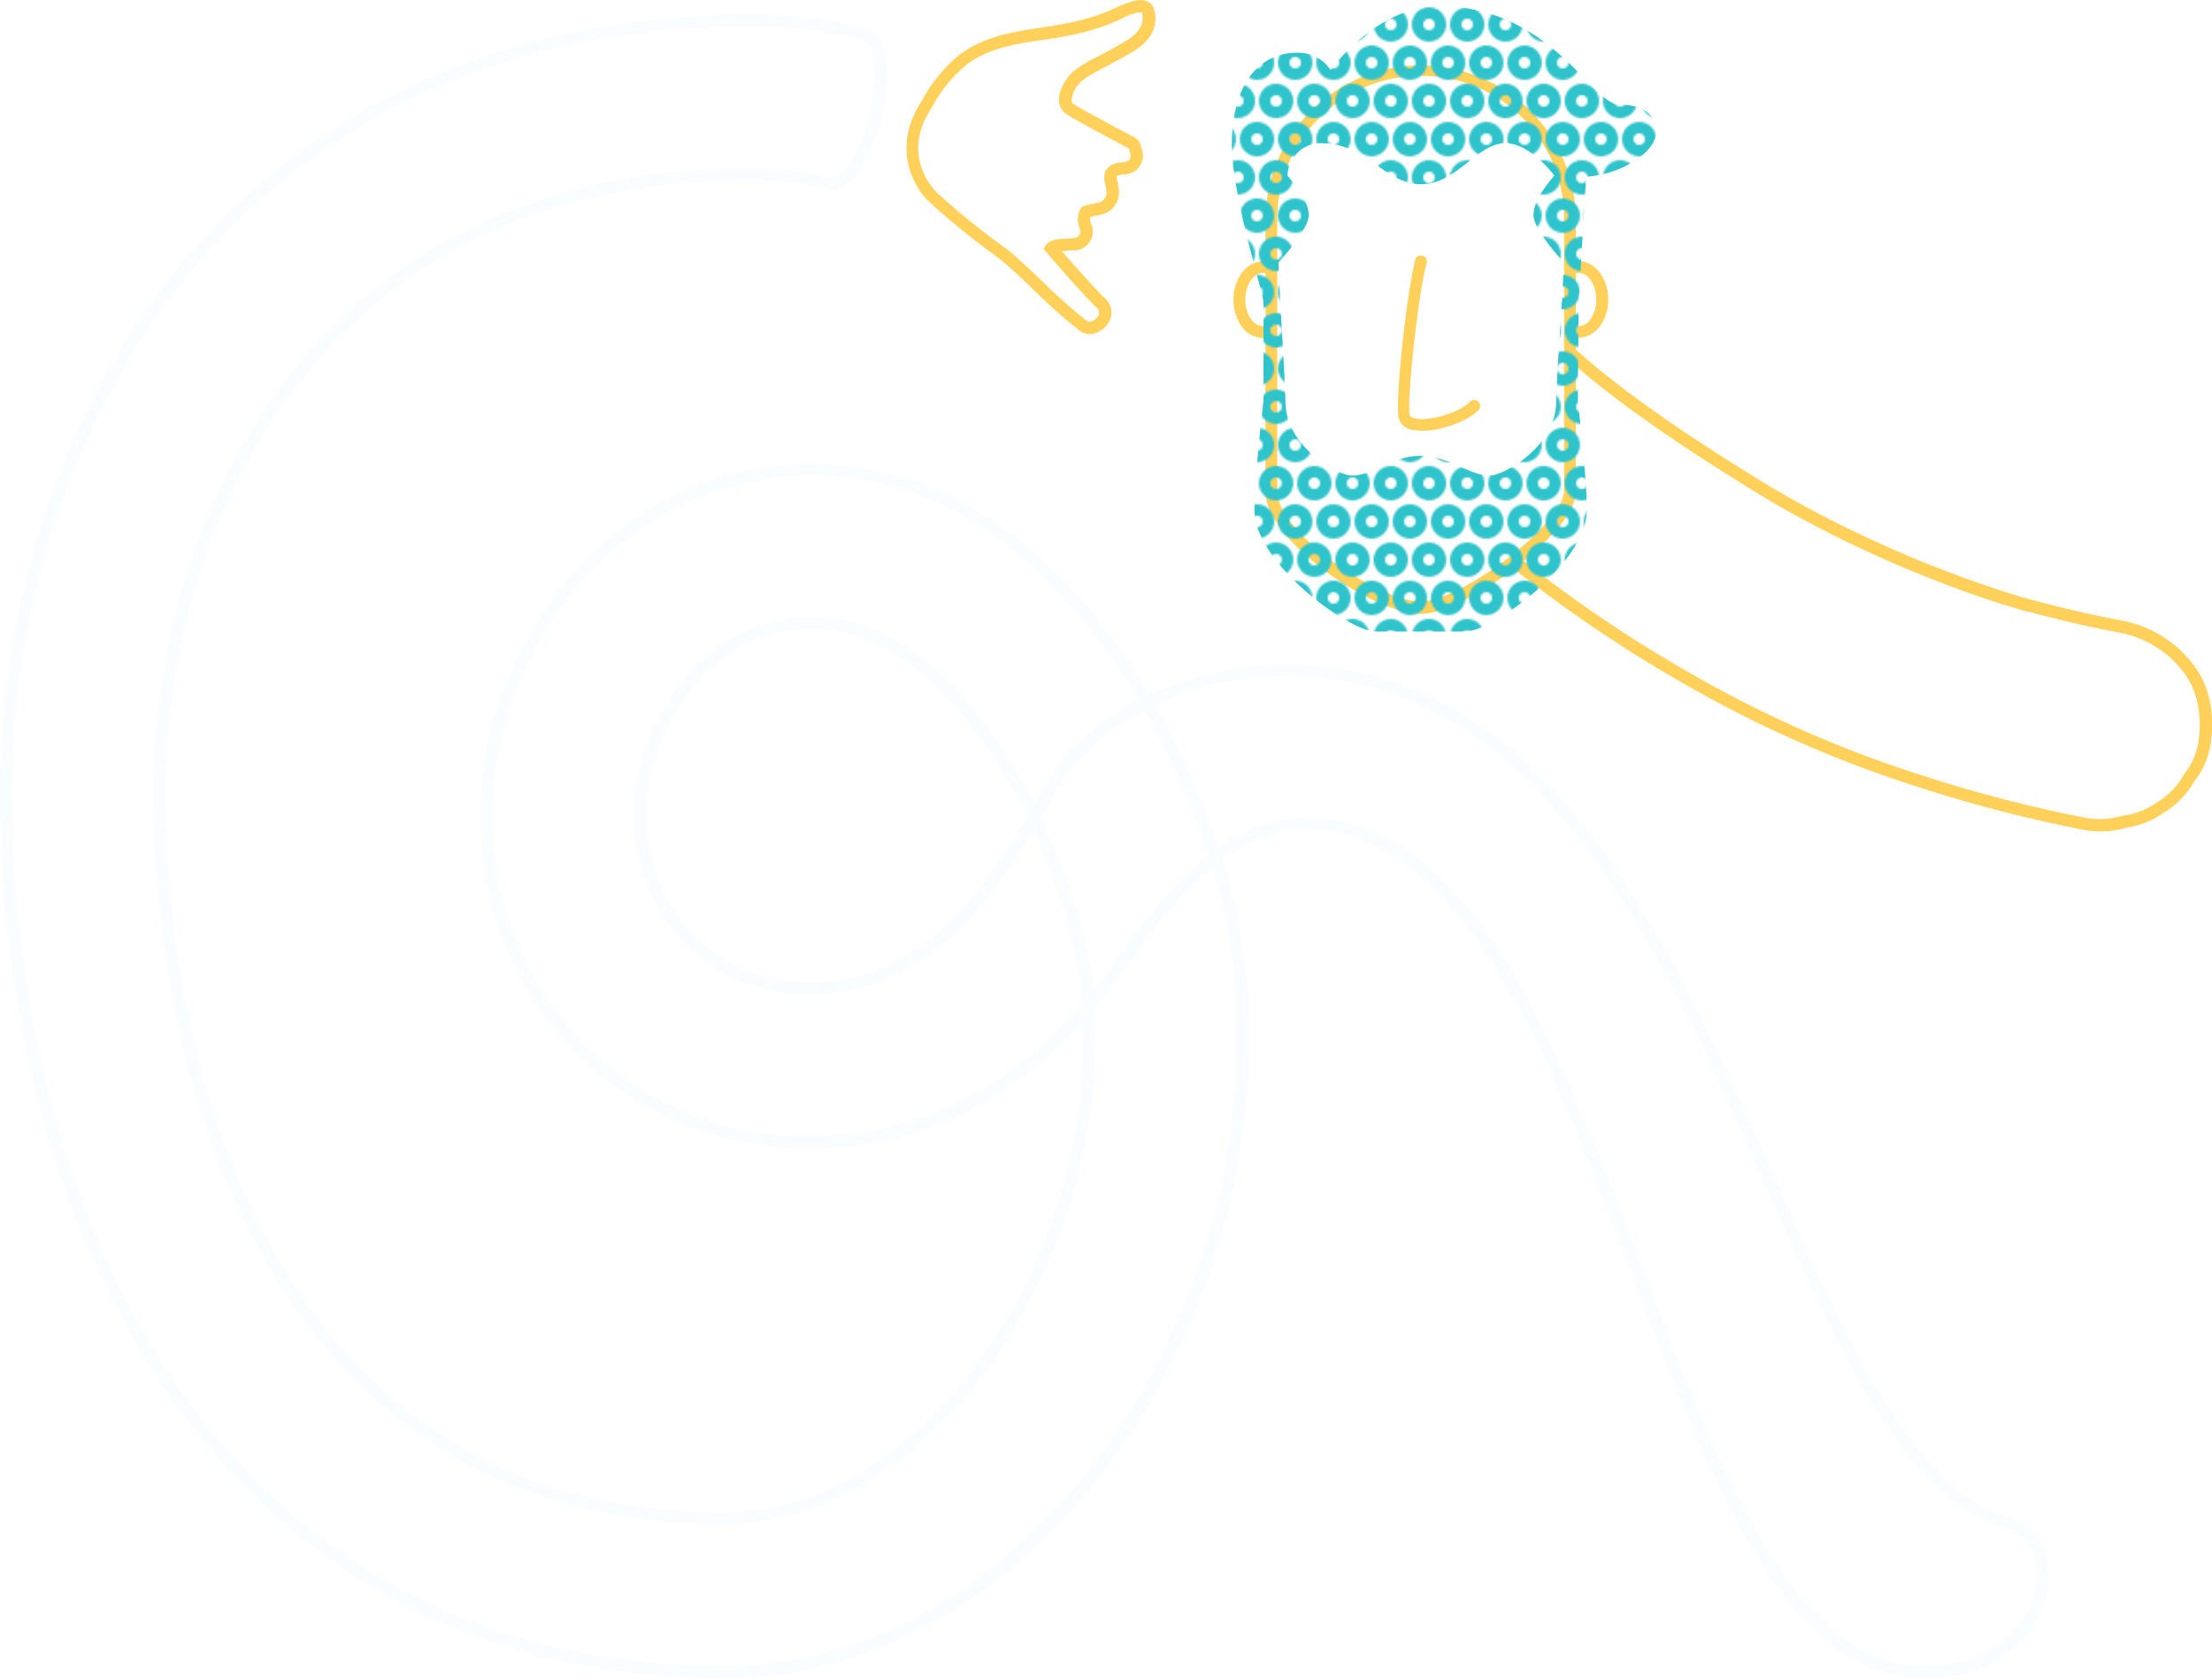 <svg xmlns="http://www.w3.org/2000/svg" xmlns:xlink="http://www.w3.org/1999/xlink" viewBox="0 0 393.55 298.48"><defs><style>.cls-1,.cls-2{fill:none;}.cls-2{stroke:#2fc3cb;stroke-miterlimit:10;stroke-width:6px;}.cls-3{fill:#fafdff;}.cls-4{fill:#ffd05a;}.cls-5{fill:url(#ring_light_blue);}</style><pattern id="ring_light_blue" data-name="ring light blue" width="40" height="40" patternTransform="translate(60.44 58.75) scale(0.34)" patternUnits="userSpaceOnUse" viewBox="0 0 40 40"><rect class="cls-1" width="40" height="40"/><circle class="cls-2" cx="30" cy="40" r="6"/><circle class="cls-2" cx="10" cy="40" r="6"/><circle class="cls-2" cx="40" cy="20" r="6"/><circle class="cls-2" cx="20" cy="20" r="6"/><circle class="cls-2" cy="20" r="6"/><circle class="cls-2" cx="30" r="6"/><circle class="cls-2" cx="10" r="6"/></pattern></defs><g id="Layer_2" data-name="Layer 2"><g id="Layer_1-2" data-name="Layer 1"><path class="cls-3" d="M128.73,298.48c-18.69,0-36-3.51-51.37-10.42a111.79,111.79,0,0,1-38-28.09,134.2,134.2,0,0,1-17.65-25.41A171.8,171.8,0,0,1,6.75,195.81,222.54,222.54,0,0,1,0,140.5a157.49,157.49,0,0,1,9-52C15.7,69.61,25.7,53.24,38.69,39.87A118.13,118.13,0,0,1,72.11,15.76C90.2,7,111,2.55,133.77,2.55h.1A84.14,84.14,0,0,1,153.7,4.88c1.52.37,3.45,1.72,4,6.08a29.42,29.42,0,0,1-.85,9.86c-1.73,7.14-5.5,13.85-10,12.76a54.78,54.78,0,0,0-12.91-1.5c-15.65,0-30,2.51-42.52,7.47A89.53,89.53,0,0,0,61.64,58.68,95.52,95.52,0,0,0,47.57,76.11a113.26,113.26,0,0,0-12.34,27,127.53,127.53,0,0,0-5.7,37.41,195.08,195.08,0,0,0,5.64,47.24c3.93,15.63,9.77,29.43,17.36,41a93.13,93.13,0,0,0,18.14,20.62,81.31,81.31,0,0,0,33.22,16.7A104.06,104.06,0,0,0,128.8,269a44.27,44.27,0,0,0,13.3-2.09,53.32,53.32,0,0,0,12.77-6.12,77,77,0,0,0,22.24-23A99.36,99.36,0,0,0,192.74,185c0-1.08,0-2.16-.06-3.23a79.84,79.84,0,0,1-8.1,7.69A64.34,64.34,0,0,1,161,202a63.46,63.46,0,0,1-17.16,2.32h-.06a59.11,59.11,0,0,1-17.67-2.67,56.91,56.91,0,0,1-15.49-7.54A58,58,0,0,1,89.74,167.7a61.94,61.94,0,0,1-4.36-23A62.72,62.72,0,0,1,89,124.22a68.33,68.33,0,0,1,10.54-19.43,61.13,61.13,0,0,1,11.12-11,54.86,54.86,0,0,1,20.11-9.7,56.91,56.91,0,0,1,13.73-1.66h0a55.28,55.28,0,0,1,17.82,3,61.88,61.88,0,0,1,15.21,7.74c8.24,5.71,15.53,13.28,22.29,23.14,1.58,2.32,3.12,4.74,4.6,7.26,1.57-.74,3.18-1.42,4.85-2a57.15,57.15,0,0,1,19.53-3.39c46.43,0,68,48.51,86.95,91.31,12.67,28.56,24.64,55.53,41.9,60.5,5,1.45,7.76,6.46,6.81,12.46-1.3,8.11-9.07,16.62-23.1,16.11-24.06-.85-37.28-35.61-51.27-72.41C275.45,187.47,260.29,147.6,232,147.6c-5.29,0-10.16,2.16-14.53,5.35.28.89.55,1.79.81,2.67a95.27,95.27,0,0,1,2.45,10.55A114.41,114.41,0,0,1,222.27,185,128.32,128.32,0,0,1,196.89,261a107.29,107.29,0,0,1-18,18.78,84.37,84.37,0,0,1-30.23,16,73,73,0,0,1-19.84,2.77Zm5-293.74c-22.49,0-42.92,4.37-60.71,13a116,116,0,0,0-32.8,23.66C27.49,54.54,17.66,70.64,11,89.25A154.64,154.64,0,0,0,2.19,140.5a220.48,220.48,0,0,0,6.68,54.76,169.07,169.07,0,0,0,14.72,38.26,131.56,131.56,0,0,0,17.36,25,109.58,109.58,0,0,0,37.31,27.54c15.13,6.8,32.17,10.21,50.53,10.23h0a71,71,0,0,0,19.25-2.68A82.15,82.15,0,0,0,177.51,278a104.69,104.69,0,0,0,17.63-18.4A126.08,126.08,0,0,0,220.08,185a113.11,113.11,0,0,0-1.51-18.5,93.49,93.49,0,0,0-2.41-10.31c-.17-.62-.36-1.23-.55-1.85-6.77,5.54-12.18,13.29-15.77,18.43-1.21,1.73-2.25,3.22-3.08,4.25-.66.83-1.33,1.63-2,2.42.11,1.84.17,3.69.17,5.56a101.53,101.53,0,0,1-16,53.87,79.12,79.12,0,0,1-22.89,23.67,55,55,0,0,1-13.3,6.36,46.45,46.45,0,0,1-14,2.2,106.87,106.87,0,0,1-25.43-2.95,83.4,83.4,0,0,1-34.1-17.14A95.39,95.39,0,0,1,50.7,229.94C43,218.16,37,204.14,33,188.27a198.4,198.4,0,0,1-5.7-47.77,129.52,129.52,0,0,1,5.81-38A115,115,0,0,1,45.72,74.94a97.65,97.65,0,0,1,14.4-17.83,91.82,91.82,0,0,1,30.41-19.6c12.82-5,27.39-7.62,43.32-7.62a57.46,57.46,0,0,1,13.42,1.56c1.61.4,3.18-1.52,4-2.7a27.54,27.54,0,0,0,3.43-8.45c1.66-6.85,1-12.69-1.48-13.3a82.5,82.5,0,0,0-19.32-2.26ZM232,145.41c29.81,0,45.24,40.59,60.17,79.85,13.73,36.1,26.7,70.2,49.3,71,12.72.44,19.72-7.08,20.87-14.27.78-4.94-1.28-8.87-5.25-10-18.24-5.25-29.85-31.41-43.3-61.71-18.72-42.19-39.94-90-84.95-90A55.14,55.14,0,0,0,210,123.52q-2.31.84-4.5,1.88c1.51,2.67,3,5.45,4.32,8.3a148.51,148.51,0,0,1,6.9,17.06C221.3,147.57,226.4,145.41,232,145.41ZM143.8,202.08h0a60.63,60.63,0,0,0,39.35-14.27,78.76,78.76,0,0,0,9.32-9.09c-.19-2.6-.49-5.17-.91-7.68a71.06,71.06,0,0,0-2.09-8.54,114.35,114.35,0,0,0-4.12-11.27c-.51-1.2-1-2.39-1.59-3.56-1.57,2.62-3.35,5.47-5.37,8.31a71.47,71.47,0,0,1-6.54,8,44.16,44.16,0,0,1-12.16,9.25,34.58,34.58,0,0,1-7.3,2.67,36.86,36.86,0,0,1-8.62,1,31.65,31.65,0,0,1-12.42-2.48A30,30,0,0,1,118,163a33.87,33.87,0,0,1-5.23-18.36A35.73,35.73,0,0,1,114.88,133a41.73,41.73,0,0,1,4.49-9,36.33,36.33,0,0,1,4.76-5.82,29.63,29.63,0,0,1,9-6.14,28.91,28.91,0,0,1,20.61-.76,34.39,34.39,0,0,1,7.53,3.76,54.52,54.52,0,0,1,12.27,11.51,96.2,96.2,0,0,1,10.5,16.5l0-.07c.91-1.55,1.76-3,2.66-4.45.52-.82,1.15-1.81,1.94-2.89a24.06,24.06,0,0,1,3.15-3.6,50.51,50.51,0,0,1,10.71-7.56c-1.43-2.43-2.92-4.78-4.45-7-6.61-9.63-13.71-17-21.73-22.57a59.43,59.43,0,0,0-14.67-7.47,53.07,53.07,0,0,0-17.11-2.84h0a54.47,54.47,0,0,0-13.2,1.6A52.61,52.61,0,0,0,112,95.49a58.34,58.34,0,0,0-10.71,10.65,65.81,65.81,0,0,0-10.2,18.8,60.5,60.5,0,0,0-3.49,19.74,59.69,59.69,0,0,0,4.2,22.21,55.83,55.83,0,0,0,20.09,25.37,54.92,54.92,0,0,0,14.9,7.26,57.12,57.12,0,0,0,17,2.56Zm41.35-56.69q1.18,2.46,2.25,5a115.49,115.49,0,0,1,4.2,11.5,73.29,73.29,0,0,1,2.16,8.81q.47,2.81.75,5.69l.55-.68c.78-1,1.8-2.44,3-4.13,3.8-5.43,9.54-13.65,16.87-19.42a145.08,145.08,0,0,0-7-17.49q-2-4.28-4.31-8.28a48.35,48.35,0,0,0-10.31,7.28,21.79,21.79,0,0,0-2.88,3.29c-.74,1-1.35,2-1.85,2.75-.87,1.41-1.72,2.86-2.62,4.4l-.63,1.07ZM144.5,111.92A26.27,26.27,0,0,0,134,114a27.6,27.6,0,0,0-8.28,5.7,34.5,34.5,0,0,0-4.48,5.47,39.81,39.81,0,0,0-4.25,8.54,33.93,33.93,0,0,0-2,10.93,31.64,31.64,0,0,0,4.88,17.18,27.89,27.89,0,0,0,12.46,10.58,29.34,29.34,0,0,0,11.56,2.3,34.64,34.64,0,0,0,8.11-.93,31.56,31.56,0,0,0,6.84-2.5,42,42,0,0,0,11.54-8.8,70.18,70.18,0,0,0,6.35-7.79c2.3-3.24,4.29-6.5,6-9.42a94.8,94.8,0,0,0-10.89-17.38,52.77,52.77,0,0,0-11.76-11,32.39,32.39,0,0,0-7-3.52A26,26,0,0,0,144.5,111.92Z"/><path class="cls-4" d="M193.87,59.42a2.93,2.93,0,0,1-1.79-.59A97,97,0,0,1,184,51.64c-2.17-2.07-4.22-4-6-5.5h0a135,135,0,0,1-12.65-10.21c-2.82-2.6-6.75-9.68-1.45-17.81A27.43,27.43,0,0,1,170.39,10c4.07-3.29,9.26-4.26,14.24-5,4.42-.63,9.51-1.48,14-3.67.35-.18.67-.32,1-.45l.07,0h0l.11-.05h0c2.14-.9,3.23-.88,3.77-.73a2.09,2.09,0,0,1,1.69,1.42c.56,1.72.8,5-3.77,7.7-1.93,1.14-3.7,2.08-5.12,2.84a23.67,23.67,0,0,0-3.9,2.31,5.34,5.34,0,0,0-1.84,3.51.69.69,0,0,0,.33.6c1.76,1.16,10.79,5.9,10.88,5.95a2.13,2.13,0,0,1,1.07,1.37l0,.06c0,.12.07.24.1.35a3.35,3.35,0,0,1-3.15,4.8l-.42.05a1.69,1.69,0,0,0-.79.29c0,.26.11.72.17,1.05s.15.8.19,1.16a4,4,0,0,1-3.26,4.64l-1,.22-.79.17a2.35,2.35,0,0,0,0,.75l.12.41a3.34,3.34,0,0,1-3.16,4.79l-.42,0c-.16,0-.44,0-.76.07s-.51,0-.83.06c1.92,2.21,6,6.82,7.69,8.42a3.34,3.34,0,0,1,.24,4.8A4,4,0,0,1,193.87,59.42Zm6.61-56.54-.92.43c-4.75,2.34-10,3.23-14.63,3.88s-9.53,1.55-13.17,4.49a25.32,25.32,0,0,0-6,7.48l-.06.11c-5.69,8.66.79,14.8,1.07,15.06a130.19,130.19,0,0,0,12.48,10.06c1.94,1.59,4,3.57,6.22,5.67a94.46,94.46,0,0,0,7.88,7c.51.38,1.33,0,1.8-.54a1.21,1.21,0,0,0-.05-1.81c-2.38-2.21-8.65-9.51-8.91-9.82l-.54-.62.45-.69c.6-.9,1.94-1.05,3.51-1.14.23,0,.43,0,.56,0l.5-.06c.8-.09,1.1-.15,1.35-.53s.19-.69,0-1.45c0-.16-.1-.33-.14-.49a3.87,3.87,0,0,1,.41-2.86c.3-.4.67-.47,2-.76l.93-.21a1.83,1.83,0,0,0,1.6-2.24c0-.32-.11-.68-.17-1a3.85,3.85,0,0,1,0-2.36,3.19,3.19,0,0,1,2.48-1.54l.51-.07c.79-.08,1.09-.15,1.34-.53s.2-.68,0-1.44c0-.16-.09-.32-.14-.48-.36-.22-9.19-4.85-11-6.07A2.87,2.87,0,0,1,188.42,18c-.16-1.9,1.21-4.07,2.54-5.3a23.52,23.52,0,0,1,4.35-2.64c1.48-.78,3.15-1.67,5-2.78,1.69-1,3.55-2.7,2.82-5.09h-.06l-.19,0a6.62,6.62,0,0,0-2.43.69Z"/><path class="cls-4" d="M373.61,147.87a16.17,16.17,0,0,1-3.23-.33,250.22,250.22,0,0,1-29.33-7.63,211.89,211.89,0,0,1-41.58-18.37,239.44,239.44,0,0,1-30.92-21l1.38-1.7a234.43,234.43,0,0,0,30.64,20.81,209.59,209.59,0,0,0,41.15,18.19,249.5,249.5,0,0,0,29.08,7.57,13.69,13.69,0,0,0,6.88-.35l.18,0a13.35,13.35,0,0,0,6.19-2.54,13,13,0,0,0,4.47-4.7l.1-.15a12.25,12.25,0,0,0,2.53-5.82c.41-2.88.57-8.36-2.91-12.61a18.65,18.65,0,0,0-11.19-6.72c-5.42-1-10.86-2.29-16.23-3.75v.06l-.05,0-4.55-1.35,0,0a212.55,212.55,0,0,1-34-14.33q-3.11-1.64-6.22-3.42l0,0h0l-4-2.41h0v0c-15.37-9.46-26.42-17.35-33.69-24.06l1.48-1.61c7.4,6.83,18.82,14.92,34.84,24.72,2.87,1.69,5.76,3.31,8.63,4.83A211.6,211.6,0,0,0,359,106c6.09,1.73,12.3,3.21,18.48,4.38a20.83,20.83,0,0,1,12.47,7.48c3,3.63,4.18,8.72,3.38,14.32a14.32,14.32,0,0,1-2.92,6.79,15,15,0,0,1-5.1,5.35,15.29,15.29,0,0,1-7,2.9A15.63,15.63,0,0,1,373.61,147.87Z"/><path class="cls-4" d="M261.44,71.51c-1.33,1.6-6.69,3.46-9.55,2.94-.35-.06-.95-.22-1.07-.56-.57-1.89,1.34-20.85,3-27.14a1,1,0,0,0-.75-1.27,1,1,0,0,0-1.28.75c-1.53,6-3.73,25.94-2.89,28.34a3.1,3.1,0,0,0,2.67,1.94,11.16,11.16,0,0,0,3.75-.1c3.08-.52,6.43-2,7.78-3.56a1,1,0,0,0-1.61-1.34Z"/><path class="cls-4" d="M280.93,46.46a5.09,5.09,0,0,0-.56,0V39h0v-.7s0,0,0-.05a27.62,27.62,0,0,0-55.22.75c0,.26,0,.52,0,.75V46.5a3.89,3.89,0,0,0-.49,0c-2.86,0-5.2,3.06-5.2,6.82A8.1,8.1,0,0,0,220.87,58a4.71,4.71,0,0,0,3.79,2.12,3.89,3.89,0,0,0,.49,0v27.3c0,8.89,19.39,21.77,27.61,21.77a8.75,8.75,0,0,0,1.49-.13c4.54-.77,10.88-4.66,15.28-8,2.54-2,10.84-8.72,10.84-13.6V60.05a3.43,3.43,0,0,0,.56,0,4,4,0,0,0,.69-.06,4.88,4.88,0,0,0,3.1-2.06,8.1,8.1,0,0,0,1.41-4.69C286.13,49.52,283.8,46.46,280.93,46.46ZM224.66,58a2.66,2.66,0,0,1-2.09-1.26,5.92,5.92,0,0,1-1-3.46c0-2.56,1.43-4.73,3.11-4.72a2,2,0,0,1,.49.06v9.31A2,2,0,0,1,224.66,58Zm53.61,29.35c0,2.53-4,7.33-10,11.94S256,107,252.76,107c-7.21,0-25.52-12.07-25.52-19.68V39.73c0-.24,0-.48,0-.72a25.56,25.56,0,0,1,21.21-25.16,25.67,25.67,0,0,1,4.31-.36,25.39,25.39,0,0,1,25.52,24.84h0v.11c0,.19,0,.38,0,.57v9s0,.07,0,.1ZM284,53.28a5.92,5.92,0,0,1-1,3.46A2.64,2.64,0,0,1,280.93,58a2.1,2.1,0,0,1-.56-.08V48.63a1.76,1.76,0,0,1,.56-.07C282.61,48.56,284,50.72,284,53.28Z"/><path class="cls-5" d="M282.2,31.43c6.09-.36,12.45-4.25,12.45-8,0-2.62-1.75-4.81-6.57-4.81S275.82,1.09,256,1.09c-11.09,0-19.26,11.36-19.26,11.36a6.88,6.88,0,0,0-6-3.07c-7,0-11.57,6-11.57,16.35,0,9.19,5.62,26.41,5.62,28.06V71.3s-1.6,13.58-1.6,19.42c0,9.49,16.86,21.6,21.54,21.6h16.06c4.67,0,21.54-12.11,21.54-21.6,0-5.84-1.61-19.42-1.61-19.42l.15-17.51Zm-4.33,22.36s-1,15.14-1,17.66c0,8-9.34,13.14-11.82,13.14-3.79,0-7.16-3.5-12.26-3.51s-8.47,3.51-12.27,3.51c-2.48,0-11.82-5.11-11.82-13.14,0-2.52-.93-17.66-.93-17.66l-.32-7.1s5.39-5.8,5.39-8.38-2.22-5.2-3.77-7.08a5.93,5.93,0,0,1,6.05-5.76c8,0,11.29,7.3,17.71,7.3s9.88-7.3,15-7.3c4.49,0,8.71,5.76,8.71,5.76-1.56,1.88-3.7,4.5-3.7,7.08s5.39,8.38,5.39,8.38l-.32,7.1Z"/></g></g></svg>